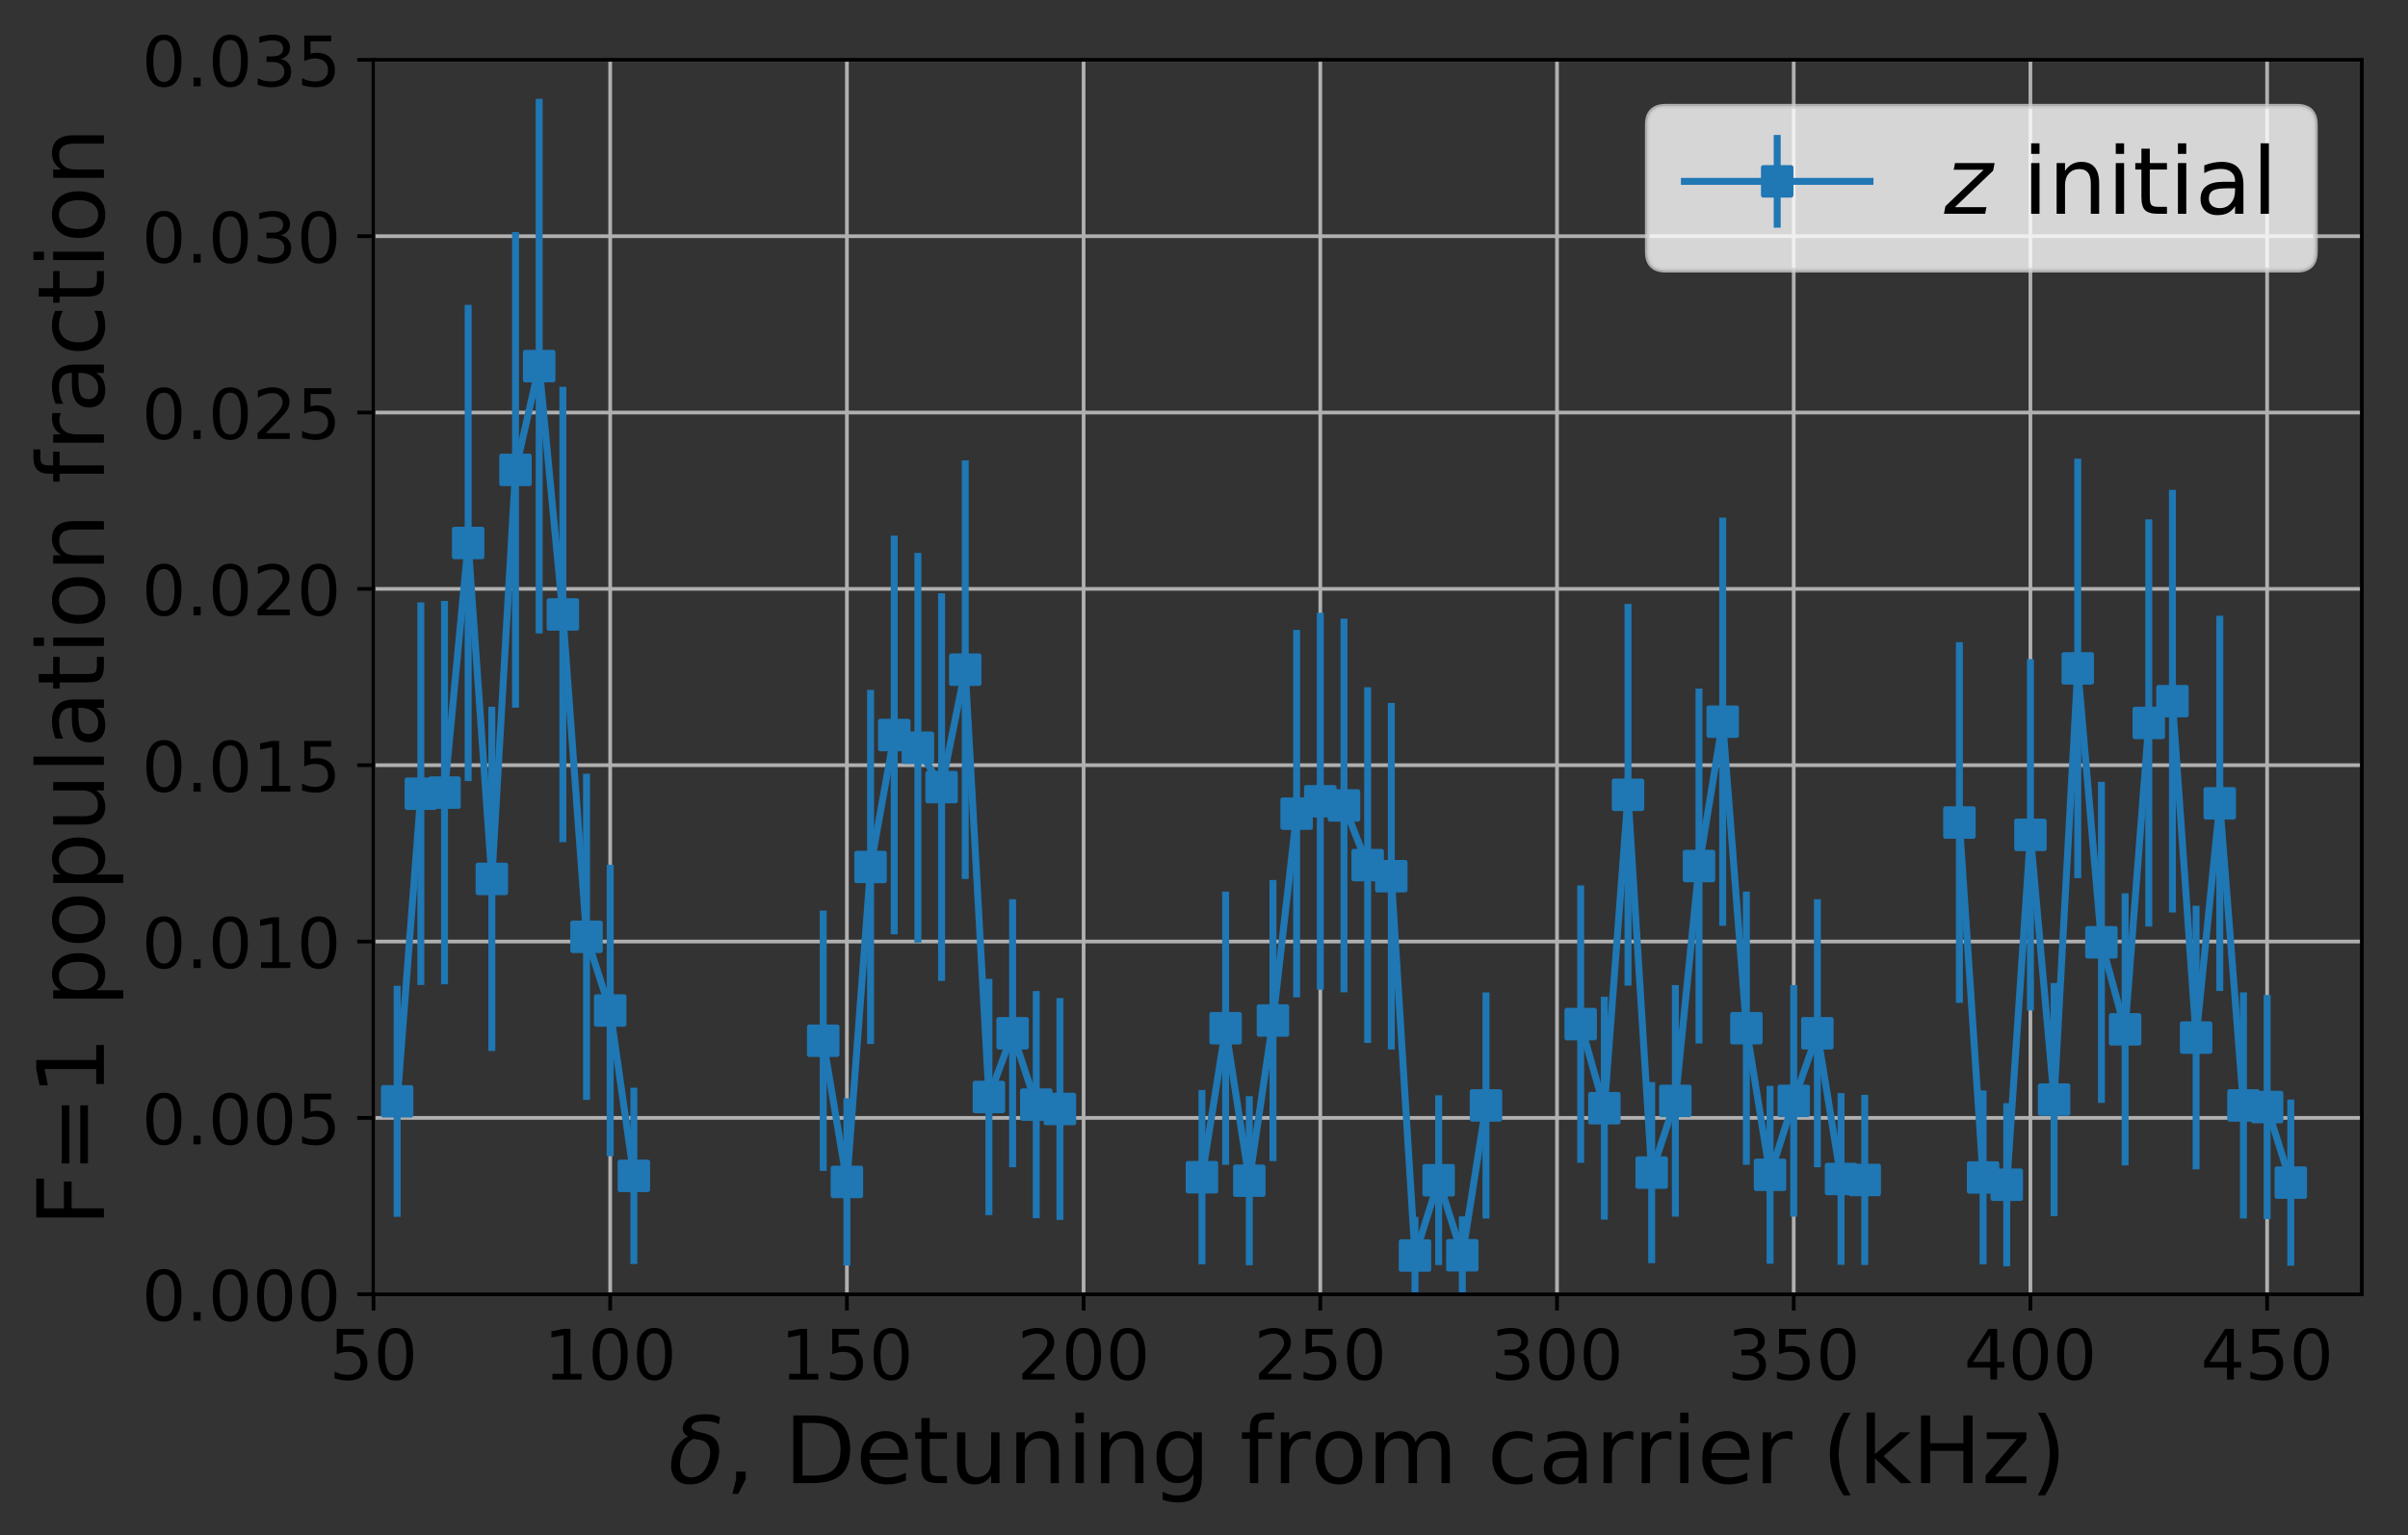<?xml version="1.0" encoding="utf-8" standalone="no"?>
<!DOCTYPE svg PUBLIC "-//W3C//DTD SVG 1.1//EN"
  "http://www.w3.org/Graphics/SVG/1.1/DTD/svg11.dtd">
<!-- Created with matplotlib (http://matplotlib.org/) -->
<svg height="331pt" version="1.1" viewBox="0 0 519 331" width="519pt" xmlns="http://www.w3.org/2000/svg" xmlns:xlink="http://www.w3.org/1999/xlink">
 <rect x="0" y="0" width="519" height="331" fill="#333333" stroke="none"/>
 <defs>
  <style type="text/css">
*{stroke-linecap:butt;stroke-linejoin:round;}
  </style>
 </defs>
 <g id="figure_1">
  <g id="patch_1">
   <path d="M 0 331.128 
L 519.742 331.128 
L 519.742 0 
L 0 0 
z
" style="fill:none;"/>
  </g>
  <g id="axes_1">
   <g id="patch_2">
    <path d="M 80.498 279.011 
L 509.042 279.011 
L 509.042 12.899 
L 80.498 12.899 
z
" style="fill:none;"/>
   </g>
   <g id="matplotlib.axis_1">
    <g id="xtick_1">
     <g id="line2d_1">
      <path clip-path="url(#pfd6dd8e789)" d="M 80.498 279.011 
L 80.498 12.899 
" style="fill:none;stroke:#b0b0b0;stroke-linecap:square;stroke-width:0.8;"/>
     </g>
     <g id="line2d_2">
      <defs>
       <path d="M 0 0 
L 0 3.5 
" id="m005f0a59be" style="stroke:#000000;stroke-width:0.8;"/>
      </defs>
      <g>
       <use style="stroke:#000000;stroke-width:0.8;" x="80.498" xlink:href="#m005f0a59be" y="279.011"/>
      </g>
     </g>
     <g id="text_1">
      <!-- 50 -->
      <defs>
       <path d="M 10.797 72.906 
L 49.516 72.906 
L 49.516 64.594 
L 19.828 64.594 
L 19.828 46.734 
Q 21.969 47.469 24.109 47.828 
Q 26.266 48.188 28.422 48.188 
Q 40.625 48.188 47.75 41.5 
Q 54.891 34.812 54.891 23.391 
Q 54.891 11.625 47.562 5.094 
Q 40.234 -1.422 26.906 -1.422 
Q 22.312 -1.422 17.547 -0.641 
Q 12.797 0.141 7.719 1.703 
L 7.719 11.625 
Q 12.109 9.234 16.797 8.062 
Q 21.484 6.891 26.703 6.891 
Q 35.156 6.891 40.078 11.328 
Q 45.016 15.766 45.016 23.391 
Q 45.016 31 40.078 35.438 
Q 35.156 39.891 26.703 39.891 
Q 22.75 39.891 18.812 39.016 
Q 14.891 38.141 10.797 36.281 
z
" id="DejaVuSans-35"/>
       <path d="M 31.781 66.406 
Q 24.172 66.406 20.328 58.906 
Q 16.5 51.422 16.5 36.375 
Q 16.5 21.391 20.328 13.891 
Q 24.172 6.391 31.781 6.391 
Q 39.453 6.391 43.281 13.891 
Q 47.125 21.391 47.125 36.375 
Q 47.125 51.422 43.281 58.906 
Q 39.453 66.406 31.781 66.406 
z
M 31.781 74.219 
Q 44.047 74.219 50.516 64.516 
Q 56.984 54.828 56.984 36.375 
Q 56.984 17.969 50.516 8.266 
Q 44.047 -1.422 31.781 -1.422 
Q 19.531 -1.422 13.062 8.266 
Q 6.594 17.969 6.594 36.375 
Q 6.594 54.828 13.062 64.516 
Q 19.531 74.219 31.781 74.219 
z
" id="DejaVuSans-30"/>
      </defs>
      <g transform="translate(70.955 297.408)scale(0.15 -0.15)">
       <use xlink:href="#DejaVuSans-35"/>
       <use x="63.623" xlink:href="#DejaVuSans-30"/>
      </g>
     </g>
    </g>
    <g id="xtick_2">
     <g id="line2d_3">
      <path clip-path="url(#pfd6dd8e789)" d="M 131.516 279.011 
L 131.516 12.899 
" style="fill:none;stroke:#b0b0b0;stroke-linecap:square;stroke-width:0.8;"/>
     </g>
     <g id="line2d_4">
      <g>
       <use style="stroke:#000000;stroke-width:0.8;" x="131.516" xlink:href="#m005f0a59be" y="279.011"/>
      </g>
     </g>
     <g id="text_2">
      <!-- 100 -->
      <defs>
       <path d="M 12.406 8.297 
L 28.516 8.297 
L 28.516 63.922 
L 10.984 60.406 
L 10.984 69.391 
L 28.422 72.906 
L 38.281 72.906 
L 38.281 8.297 
L 54.391 8.297 
L 54.391 0 
L 12.406 0 
z
" id="DejaVuSans-31"/>
      </defs>
      <g transform="translate(117.2 297.408)scale(0.15 -0.15)">
       <use xlink:href="#DejaVuSans-31"/>
       <use x="63.623" xlink:href="#DejaVuSans-30"/>
       <use x="127.246" xlink:href="#DejaVuSans-30"/>
      </g>
     </g>
    </g>
    <g id="xtick_3">
     <g id="line2d_5">
      <path clip-path="url(#pfd6dd8e789)" d="M 182.533 279.011 
L 182.533 12.899 
" style="fill:none;stroke:#b0b0b0;stroke-linecap:square;stroke-width:0.8;"/>
     </g>
     <g id="line2d_6">
      <g>
       <use style="stroke:#000000;stroke-width:0.8;" x="182.533" xlink:href="#m005f0a59be" y="279.011"/>
      </g>
     </g>
     <g id="text_3">
      <!-- 150 -->
      <g transform="translate(168.217 297.408)scale(0.15 -0.15)">
       <use xlink:href="#DejaVuSans-31"/>
       <use x="63.623" xlink:href="#DejaVuSans-35"/>
       <use x="127.246" xlink:href="#DejaVuSans-30"/>
      </g>
     </g>
    </g>
    <g id="xtick_4">
     <g id="line2d_7">
      <path clip-path="url(#pfd6dd8e789)" d="M 233.55 279.011 
L 233.55 12.899 
" style="fill:none;stroke:#b0b0b0;stroke-linecap:square;stroke-width:0.8;"/>
     </g>
     <g id="line2d_8">
      <g>
       <use style="stroke:#000000;stroke-width:0.8;" x="233.55" xlink:href="#m005f0a59be" y="279.011"/>
      </g>
     </g>
     <g id="text_4">
      <!-- 200 -->
      <defs>
       <path d="M 19.188 8.297 
L 53.609 8.297 
L 53.609 0 
L 7.328 0 
L 7.328 8.297 
Q 12.938 14.109 22.625 23.891 
Q 32.328 33.688 34.812 36.531 
Q 39.547 41.844 41.422 45.531 
Q 43.312 49.219 43.312 52.781 
Q 43.312 58.594 39.234 62.25 
Q 35.156 65.922 28.609 65.922 
Q 23.969 65.922 18.812 64.312 
Q 13.672 62.703 7.812 59.422 
L 7.812 69.391 
Q 13.766 71.781 18.938 73 
Q 24.125 74.219 28.422 74.219 
Q 39.75 74.219 46.484 68.547 
Q 53.219 62.891 53.219 53.422 
Q 53.219 48.922 51.531 44.891 
Q 49.859 40.875 45.406 35.406 
Q 44.188 33.984 37.641 27.219 
Q 31.109 20.453 19.188 8.297 
z
" id="DejaVuSans-32"/>
      </defs>
      <g transform="translate(219.234 297.408)scale(0.15 -0.15)">
       <use xlink:href="#DejaVuSans-32"/>
       <use x="63.623" xlink:href="#DejaVuSans-30"/>
       <use x="127.246" xlink:href="#DejaVuSans-30"/>
      </g>
     </g>
    </g>
    <g id="xtick_5">
     <g id="line2d_9">
      <path clip-path="url(#pfd6dd8e789)" d="M 284.567 279.011 
L 284.567 12.899 
" style="fill:none;stroke:#b0b0b0;stroke-linecap:square;stroke-width:0.8;"/>
     </g>
     <g id="line2d_10">
      <g>
       <use style="stroke:#000000;stroke-width:0.8;" x="284.567" xlink:href="#m005f0a59be" y="279.011"/>
      </g>
     </g>
     <g id="text_5">
      <!-- 250 -->
      <g transform="translate(270.251 297.408)scale(0.15 -0.15)">
       <use xlink:href="#DejaVuSans-32"/>
       <use x="63.623" xlink:href="#DejaVuSans-35"/>
       <use x="127.246" xlink:href="#DejaVuSans-30"/>
      </g>
     </g>
    </g>
    <g id="xtick_6">
     <g id="line2d_11">
      <path clip-path="url(#pfd6dd8e789)" d="M 335.584 279.011 
L 335.584 12.899 
" style="fill:none;stroke:#b0b0b0;stroke-linecap:square;stroke-width:0.8;"/>
     </g>
     <g id="line2d_12">
      <g>
       <use style="stroke:#000000;stroke-width:0.8;" x="335.584" xlink:href="#m005f0a59be" y="279.011"/>
      </g>
     </g>
     <g id="text_6">
      <!-- 300 -->
      <defs>
       <path d="M 40.578 39.312 
Q 47.656 37.797 51.625 33 
Q 55.609 28.219 55.609 21.188 
Q 55.609 10.406 48.188 4.484 
Q 40.766 -1.422 27.094 -1.422 
Q 22.516 -1.422 17.656 -0.516 
Q 12.797 0.391 7.625 2.203 
L 7.625 11.719 
Q 11.719 9.328 16.594 8.109 
Q 21.484 6.891 26.812 6.891 
Q 36.078 6.891 40.938 10.547 
Q 45.797 14.203 45.797 21.188 
Q 45.797 27.641 41.281 31.266 
Q 36.766 34.906 28.719 34.906 
L 20.219 34.906 
L 20.219 43.016 
L 29.109 43.016 
Q 36.375 43.016 40.234 45.922 
Q 44.094 48.828 44.094 54.297 
Q 44.094 59.906 40.109 62.906 
Q 36.141 65.922 28.719 65.922 
Q 24.656 65.922 20.016 65.031 
Q 15.375 64.156 9.812 62.312 
L 9.812 71.094 
Q 15.438 72.656 20.344 73.438 
Q 25.25 74.219 29.594 74.219 
Q 40.828 74.219 47.359 69.109 
Q 53.906 64.016 53.906 55.328 
Q 53.906 49.266 50.438 45.094 
Q 46.969 40.922 40.578 39.312 
z
" id="DejaVuSans-33"/>
      </defs>
      <g transform="translate(321.269 297.408)scale(0.15 -0.15)">
       <use xlink:href="#DejaVuSans-33"/>
       <use x="63.623" xlink:href="#DejaVuSans-30"/>
       <use x="127.246" xlink:href="#DejaVuSans-30"/>
      </g>
     </g>
    </g>
    <g id="xtick_7">
     <g id="line2d_13">
      <path clip-path="url(#pfd6dd8e789)" d="M 386.601 279.011 
L 386.601 12.899 
" style="fill:none;stroke:#b0b0b0;stroke-linecap:square;stroke-width:0.8;"/>
     </g>
     <g id="line2d_14">
      <g>
       <use style="stroke:#000000;stroke-width:0.8;" x="386.601" xlink:href="#m005f0a59be" y="279.011"/>
      </g>
     </g>
     <g id="text_7">
      <!-- 350 -->
      <g transform="translate(372.286 297.408)scale(0.15 -0.15)">
       <use xlink:href="#DejaVuSans-33"/>
       <use x="63.623" xlink:href="#DejaVuSans-35"/>
       <use x="127.246" xlink:href="#DejaVuSans-30"/>
      </g>
     </g>
    </g>
    <g id="xtick_8">
     <g id="line2d_15">
      <path clip-path="url(#pfd6dd8e789)" d="M 437.618 279.011 
L 437.618 12.899 
" style="fill:none;stroke:#b0b0b0;stroke-linecap:square;stroke-width:0.8;"/>
     </g>
     <g id="line2d_16">
      <g>
       <use style="stroke:#000000;stroke-width:0.8;" x="437.618" xlink:href="#m005f0a59be" y="279.011"/>
      </g>
     </g>
     <g id="text_8">
      <!-- 400 -->
      <defs>
       <path d="M 37.797 64.312 
L 12.891 25.391 
L 37.797 25.391 
z
M 35.203 72.906 
L 47.609 72.906 
L 47.609 25.391 
L 58.016 25.391 
L 58.016 17.188 
L 47.609 17.188 
L 47.609 0 
L 37.797 0 
L 37.797 17.188 
L 4.891 17.188 
L 4.891 26.703 
z
" id="DejaVuSans-34"/>
      </defs>
      <g transform="translate(423.303 297.408)scale(0.15 -0.15)">
       <use xlink:href="#DejaVuSans-34"/>
       <use x="63.623" xlink:href="#DejaVuSans-30"/>
       <use x="127.246" xlink:href="#DejaVuSans-30"/>
      </g>
     </g>
    </g>
    <g id="xtick_9">
     <g id="line2d_17">
      <path clip-path="url(#pfd6dd8e789)" d="M 488.636 279.011 
L 488.636 12.899 
" style="fill:none;stroke:#b0b0b0;stroke-linecap:square;stroke-width:0.8;"/>
     </g>
     <g id="line2d_18">
      <g>
       <use style="stroke:#000000;stroke-width:0.8;" x="488.636" xlink:href="#m005f0a59be" y="279.011"/>
      </g>
     </g>
     <g id="text_9">
      <!-- 450 -->
      <g transform="translate(474.32 297.408)scale(0.15 -0.15)">
       <use xlink:href="#DejaVuSans-34"/>
       <use x="63.623" xlink:href="#DejaVuSans-35"/>
       <use x="127.246" xlink:href="#DejaVuSans-30"/>
      </g>
     </g>
    </g>
    <g id="text_10">
     <!-- $\delta$, Detuning from carrier (kHz) -->
     <defs>
      <path d="M 54.25 63.328 
Q 49.953 66.75 38.281 66.75 
Q 25.922 66.75 24.812 61.031 
Q 23.922 56.547 36.375 54.203 
Q 46.141 52.391 50.828 46.922 
Q 56.5 40.328 53.859 26.812 
Q 51.312 13.875 43.172 6.25 
Q 34.969 -1.422 23.25 -1.422 
Q 11.578 -1.422 6.344 6.25 
Q 1.125 13.875 3.766 27.297 
Q 5.672 37.25 13.922 45.312 
Q 17.141 48.438 21.141 50.203 
Q 14.266 54.047 15.625 60.938 
Q 18.219 74.219 39.75 74.219 
Q 50.531 74.219 55.719 70.797 
z
M 27.391 47.75 
Q 23.828 46.344 20.406 42.781 
Q 15.141 37.25 13.234 27.297 
Q 11.281 17.391 14.359 11.812 
Q 17.484 6.203 24.75 6.203 
Q 31.938 6.203 37.203 11.859 
Q 42.531 17.531 44.344 26.812 
Q 46.188 36.531 42.672 41.219 
Q 38.922 46.234 32.859 46.781 
Q 29.781 47.078 27.391 47.75 
z
" id="DejaVuSans-Oblique-3b4"/>
      <path d="M 11.719 12.406 
L 22.016 12.406 
L 22.016 4 
L 14.016 -11.625 
L 7.719 -11.625 
L 11.719 4 
z
" id="DejaVuSans-2c"/>
      <path id="DejaVuSans-20"/>
      <path d="M 19.672 64.797 
L 19.672 8.109 
L 31.594 8.109 
Q 46.688 8.109 53.688 14.938 
Q 60.688 21.781 60.688 36.531 
Q 60.688 51.172 53.688 57.984 
Q 46.688 64.797 31.594 64.797 
z
M 9.812 72.906 
L 30.078 72.906 
Q 51.266 72.906 61.172 64.094 
Q 71.094 55.281 71.094 36.531 
Q 71.094 17.672 61.125 8.828 
Q 51.172 0 30.078 0 
L 9.812 0 
z
" id="DejaVuSans-44"/>
      <path d="M 56.203 29.594 
L 56.203 25.203 
L 14.891 25.203 
Q 15.484 15.922 20.484 11.062 
Q 25.484 6.203 34.422 6.203 
Q 39.594 6.203 44.453 7.469 
Q 49.312 8.734 54.109 11.281 
L 54.109 2.781 
Q 49.266 0.734 44.188 -0.344 
Q 39.109 -1.422 33.891 -1.422 
Q 20.797 -1.422 13.156 6.188 
Q 5.516 13.812 5.516 26.812 
Q 5.516 40.234 12.766 48.109 
Q 20.016 56 32.328 56 
Q 43.359 56 49.781 48.891 
Q 56.203 41.797 56.203 29.594 
z
M 47.219 32.234 
Q 47.125 39.594 43.094 43.984 
Q 39.062 48.391 32.422 48.391 
Q 24.906 48.391 20.391 44.141 
Q 15.875 39.891 15.188 32.172 
z
" id="DejaVuSans-65"/>
      <path d="M 18.312 70.219 
L 18.312 54.688 
L 36.812 54.688 
L 36.812 47.703 
L 18.312 47.703 
L 18.312 18.016 
Q 18.312 11.328 20.141 9.422 
Q 21.969 7.516 27.594 7.516 
L 36.812 7.516 
L 36.812 0 
L 27.594 0 
Q 17.188 0 13.234 3.875 
Q 9.281 7.766 9.281 18.016 
L 9.281 47.703 
L 2.688 47.703 
L 2.688 54.688 
L 9.281 54.688 
L 9.281 70.219 
z
" id="DejaVuSans-74"/>
      <path d="M 8.5 21.578 
L 8.5 54.688 
L 17.484 54.688 
L 17.484 21.922 
Q 17.484 14.156 20.5 10.266 
Q 23.531 6.391 29.594 6.391 
Q 36.859 6.391 41.078 11.031 
Q 45.312 15.672 45.312 23.688 
L 45.312 54.688 
L 54.297 54.688 
L 54.297 0 
L 45.312 0 
L 45.312 8.406 
Q 42.047 3.422 37.719 1 
Q 33.406 -1.422 27.688 -1.422 
Q 18.266 -1.422 13.375 4.438 
Q 8.5 10.297 8.5 21.578 
z
M 31.109 56 
z
" id="DejaVuSans-75"/>
      <path d="M 54.891 33.016 
L 54.891 0 
L 45.906 0 
L 45.906 32.719 
Q 45.906 40.484 42.875 44.328 
Q 39.844 48.188 33.797 48.188 
Q 26.516 48.188 22.312 43.547 
Q 18.109 38.922 18.109 30.906 
L 18.109 0 
L 9.078 0 
L 9.078 54.688 
L 18.109 54.688 
L 18.109 46.188 
Q 21.344 51.125 25.703 53.562 
Q 30.078 56 35.797 56 
Q 45.219 56 50.047 50.172 
Q 54.891 44.344 54.891 33.016 
z
" id="DejaVuSans-6e"/>
      <path d="M 9.422 54.688 
L 18.406 54.688 
L 18.406 0 
L 9.422 0 
z
M 9.422 75.984 
L 18.406 75.984 
L 18.406 64.594 
L 9.422 64.594 
z
" id="DejaVuSans-69"/>
      <path d="M 45.406 27.984 
Q 45.406 37.75 41.375 43.109 
Q 37.359 48.484 30.078 48.484 
Q 22.859 48.484 18.828 43.109 
Q 14.797 37.75 14.797 27.984 
Q 14.797 18.266 18.828 12.891 
Q 22.859 7.516 30.078 7.516 
Q 37.359 7.516 41.375 12.891 
Q 45.406 18.266 45.406 27.984 
z
M 54.391 6.781 
Q 54.391 -7.172 48.188 -13.984 
Q 42 -20.797 29.203 -20.797 
Q 24.469 -20.797 20.266 -20.094 
Q 16.062 -19.391 12.109 -17.922 
L 12.109 -9.188 
Q 16.062 -11.328 19.922 -12.344 
Q 23.781 -13.375 27.781 -13.375 
Q 36.625 -13.375 41.016 -8.766 
Q 45.406 -4.156 45.406 5.172 
L 45.406 9.625 
Q 42.625 4.781 38.281 2.391 
Q 33.938 0 27.875 0 
Q 17.828 0 11.672 7.656 
Q 5.516 15.328 5.516 27.984 
Q 5.516 40.672 11.672 48.328 
Q 17.828 56 27.875 56 
Q 33.938 56 38.281 53.609 
Q 42.625 51.219 45.406 46.391 
L 45.406 54.688 
L 54.391 54.688 
z
" id="DejaVuSans-67"/>
      <path d="M 37.109 75.984 
L 37.109 68.5 
L 28.516 68.5 
Q 23.688 68.5 21.797 66.547 
Q 19.922 64.594 19.922 59.516 
L 19.922 54.688 
L 34.719 54.688 
L 34.719 47.703 
L 19.922 47.703 
L 19.922 0 
L 10.891 0 
L 10.891 47.703 
L 2.297 47.703 
L 2.297 54.688 
L 10.891 54.688 
L 10.891 58.5 
Q 10.891 67.625 15.141 71.797 
Q 19.391 75.984 28.609 75.984 
z
" id="DejaVuSans-66"/>
      <path d="M 41.109 46.297 
Q 39.594 47.172 37.812 47.578 
Q 36.031 48 33.891 48 
Q 26.266 48 22.188 43.047 
Q 18.109 38.094 18.109 28.812 
L 18.109 0 
L 9.078 0 
L 9.078 54.688 
L 18.109 54.688 
L 18.109 46.188 
Q 20.953 51.172 25.484 53.578 
Q 30.031 56 36.531 56 
Q 37.453 56 38.578 55.875 
Q 39.703 55.766 41.062 55.516 
z
" id="DejaVuSans-72"/>
      <path d="M 30.609 48.391 
Q 23.391 48.391 19.188 42.75 
Q 14.984 37.109 14.984 27.297 
Q 14.984 17.484 19.156 11.844 
Q 23.344 6.203 30.609 6.203 
Q 37.797 6.203 41.984 11.859 
Q 46.188 17.531 46.188 27.297 
Q 46.188 37.016 41.984 42.703 
Q 37.797 48.391 30.609 48.391 
z
M 30.609 56 
Q 42.328 56 49.016 48.375 
Q 55.719 40.766 55.719 27.297 
Q 55.719 13.875 49.016 6.219 
Q 42.328 -1.422 30.609 -1.422 
Q 18.844 -1.422 12.172 6.219 
Q 5.516 13.875 5.516 27.297 
Q 5.516 40.766 12.172 48.375 
Q 18.844 56 30.609 56 
z
" id="DejaVuSans-6f"/>
      <path d="M 52 44.188 
Q 55.375 50.25 60.062 53.125 
Q 64.75 56 71.094 56 
Q 79.641 56 84.281 50.016 
Q 88.922 44.047 88.922 33.016 
L 88.922 0 
L 79.891 0 
L 79.891 32.719 
Q 79.891 40.578 77.094 44.375 
Q 74.312 48.188 68.609 48.188 
Q 61.625 48.188 57.562 43.547 
Q 53.516 38.922 53.516 30.906 
L 53.516 0 
L 44.484 0 
L 44.484 32.719 
Q 44.484 40.625 41.703 44.406 
Q 38.922 48.188 33.109 48.188 
Q 26.219 48.188 22.156 43.531 
Q 18.109 38.875 18.109 30.906 
L 18.109 0 
L 9.078 0 
L 9.078 54.688 
L 18.109 54.688 
L 18.109 46.188 
Q 21.188 51.219 25.484 53.609 
Q 29.781 56 35.688 56 
Q 41.656 56 45.828 52.969 
Q 50 49.953 52 44.188 
z
" id="DejaVuSans-6d"/>
      <path d="M 48.781 52.594 
L 48.781 44.188 
Q 44.969 46.297 41.141 47.344 
Q 37.312 48.391 33.406 48.391 
Q 24.656 48.391 19.812 42.844 
Q 14.984 37.312 14.984 27.297 
Q 14.984 17.281 19.812 11.734 
Q 24.656 6.203 33.406 6.203 
Q 37.312 6.203 41.141 7.25 
Q 44.969 8.297 48.781 10.406 
L 48.781 2.094 
Q 45.016 0.344 40.984 -0.531 
Q 36.969 -1.422 32.422 -1.422 
Q 20.062 -1.422 12.781 6.344 
Q 5.516 14.109 5.516 27.297 
Q 5.516 40.672 12.859 48.328 
Q 20.219 56 33.016 56 
Q 37.156 56 41.109 55.141 
Q 45.062 54.297 48.781 52.594 
z
" id="DejaVuSans-63"/>
      <path d="M 34.281 27.484 
Q 23.391 27.484 19.188 25 
Q 14.984 22.516 14.984 16.5 
Q 14.984 11.719 18.141 8.906 
Q 21.297 6.109 26.703 6.109 
Q 34.188 6.109 38.703 11.406 
Q 43.219 16.703 43.219 25.484 
L 43.219 27.484 
z
M 52.203 31.203 
L 52.203 0 
L 43.219 0 
L 43.219 8.297 
Q 40.141 3.328 35.547 0.953 
Q 30.953 -1.422 24.312 -1.422 
Q 15.922 -1.422 10.953 3.297 
Q 6 8.016 6 15.922 
Q 6 25.141 12.172 29.828 
Q 18.359 34.516 30.609 34.516 
L 43.219 34.516 
L 43.219 35.406 
Q 43.219 41.609 39.141 45 
Q 35.062 48.391 27.688 48.391 
Q 23 48.391 18.547 47.266 
Q 14.109 46.141 10.016 43.891 
L 10.016 52.203 
Q 14.938 54.109 19.578 55.047 
Q 24.219 56 28.609 56 
Q 40.484 56 46.344 49.844 
Q 52.203 43.703 52.203 31.203 
z
" id="DejaVuSans-61"/>
      <path d="M 31 75.875 
Q 24.469 64.656 21.281 53.656 
Q 18.109 42.672 18.109 31.391 
Q 18.109 20.125 21.312 9.062 
Q 24.516 -2 31 -13.188 
L 23.188 -13.188 
Q 15.875 -1.703 12.234 9.375 
Q 8.594 20.453 8.594 31.391 
Q 8.594 42.281 12.203 53.312 
Q 15.828 64.359 23.188 75.875 
z
" id="DejaVuSans-28"/>
      <path d="M 9.078 75.984 
L 18.109 75.984 
L 18.109 31.109 
L 44.922 54.688 
L 56.391 54.688 
L 27.391 29.109 
L 57.625 0 
L 45.906 0 
L 18.109 26.703 
L 18.109 0 
L 9.078 0 
z
" id="DejaVuSans-6b"/>
      <path d="M 9.812 72.906 
L 19.672 72.906 
L 19.672 43.016 
L 55.516 43.016 
L 55.516 72.906 
L 65.375 72.906 
L 65.375 0 
L 55.516 0 
L 55.516 34.719 
L 19.672 34.719 
L 19.672 0 
L 9.812 0 
z
" id="DejaVuSans-48"/>
      <path d="M 5.516 54.688 
L 48.188 54.688 
L 48.188 46.484 
L 14.406 7.172 
L 48.188 7.172 
L 48.188 0 
L 4.297 0 
L 4.297 8.203 
L 38.094 47.516 
L 5.516 47.516 
z
" id="DejaVuSans-7a"/>
      <path d="M 8.016 75.875 
L 15.828 75.875 
Q 23.141 64.359 26.781 53.312 
Q 30.422 42.281 30.422 31.391 
Q 30.422 20.453 26.781 9.375 
Q 23.141 -1.703 15.828 -13.188 
L 8.016 -13.188 
Q 14.5 -2 17.703 9.062 
Q 20.906 20.125 20.906 31.391 
Q 20.906 42.672 17.703 53.656 
Q 14.5 64.656 8.016 75.875 
z
" id="DejaVuSans-29"/>
     </defs>
     <g transform="translate(144.07 319.728)scale(0.2 -0.2)">
      <use transform="translate(0 0.016)" xlink:href="#DejaVuSans-Oblique-3b4"/>
      <use transform="translate(61.182 0.016)" xlink:href="#DejaVuSans-2c"/>
      <use transform="translate(92.969 0.016)" xlink:href="#DejaVuSans-20"/>
      <use transform="translate(124.756 0.016)" xlink:href="#DejaVuSans-44"/>
      <use transform="translate(201.758 0.016)" xlink:href="#DejaVuSans-65"/>
      <use transform="translate(263.281 0.016)" xlink:href="#DejaVuSans-74"/>
      <use transform="translate(302.49 0.016)" xlink:href="#DejaVuSans-75"/>
      <use transform="translate(365.869 0.016)" xlink:href="#DejaVuSans-6e"/>
      <use transform="translate(429.248 0.016)" xlink:href="#DejaVuSans-69"/>
      <use transform="translate(457.031 0.016)" xlink:href="#DejaVuSans-6e"/>
      <use transform="translate(520.41 0.016)" xlink:href="#DejaVuSans-67"/>
      <use transform="translate(583.887 0.016)" xlink:href="#DejaVuSans-20"/>
      <use transform="translate(615.674 0.016)" xlink:href="#DejaVuSans-66"/>
      <use transform="translate(650.879 0.016)" xlink:href="#DejaVuSans-72"/>
      <use transform="translate(691.992 0.016)" xlink:href="#DejaVuSans-6f"/>
      <use transform="translate(753.174 0.016)" xlink:href="#DejaVuSans-6d"/>
      <use transform="translate(850.586 0.016)" xlink:href="#DejaVuSans-20"/>
      <use transform="translate(882.373 0.016)" xlink:href="#DejaVuSans-63"/>
      <use transform="translate(937.354 0.016)" xlink:href="#DejaVuSans-61"/>
      <use transform="translate(998.633 0.016)" xlink:href="#DejaVuSans-72"/>
      <use transform="translate(1039.746 0.016)" xlink:href="#DejaVuSans-72"/>
      <use transform="translate(1080.859 0.016)" xlink:href="#DejaVuSans-69"/>
      <use transform="translate(1108.643 0.016)" xlink:href="#DejaVuSans-65"/>
      <use transform="translate(1170.166 0.016)" xlink:href="#DejaVuSans-72"/>
      <use transform="translate(1211.279 0.016)" xlink:href="#DejaVuSans-20"/>
      <use transform="translate(1243.066 0.016)" xlink:href="#DejaVuSans-28"/>
      <use transform="translate(1282.08 0.016)" xlink:href="#DejaVuSans-6b"/>
      <use transform="translate(1339.99 0.016)" xlink:href="#DejaVuSans-48"/>
      <use transform="translate(1415.186 0.016)" xlink:href="#DejaVuSans-7a"/>
      <use transform="translate(1467.676 0.016)" xlink:href="#DejaVuSans-29"/>
     </g>
    </g>
   </g>
   <g id="matplotlib.axis_2">
    <g id="ytick_1">
     <g id="line2d_19">
      <path clip-path="url(#pfd6dd8e789)" d="M 80.498 279.011 
L 509.042 279.011 
" style="fill:none;stroke:#b0b0b0;stroke-linecap:square;stroke-width:0.8;"/>
     </g>
     <g id="line2d_20">
      <defs>
       <path d="M 0 0 
L -3.5 0 
" id="mc3ce260a5b" style="stroke:#000000;stroke-width:0.8;"/>
      </defs>
      <g>
       <use style="stroke:#000000;stroke-width:0.8;" x="80.498" xlink:href="#mc3ce260a5b" y="279.011"/>
      </g>
     </g>
     <g id="text_11">
      <!-- 0.000 -->
      <defs>
       <path d="M 10.688 12.406 
L 21 12.406 
L 21 0 
L 10.688 0 
z
" id="DejaVuSans-2e"/>
      </defs>
      <g transform="translate(30.556 284.71)scale(0.15 -0.15)">
       <use xlink:href="#DejaVuSans-30"/>
       <use x="63.623" xlink:href="#DejaVuSans-2e"/>
       <use x="95.41" xlink:href="#DejaVuSans-30"/>
       <use x="159.033" xlink:href="#DejaVuSans-30"/>
       <use x="222.656" xlink:href="#DejaVuSans-30"/>
      </g>
     </g>
    </g>
    <g id="ytick_2">
     <g id="line2d_21">
      <path clip-path="url(#pfd6dd8e789)" d="M 80.498 240.995 
L 509.042 240.995 
" style="fill:none;stroke:#b0b0b0;stroke-linecap:square;stroke-width:0.8;"/>
     </g>
     <g id="line2d_22">
      <g>
       <use style="stroke:#000000;stroke-width:0.8;" x="80.498" xlink:href="#mc3ce260a5b" y="240.995"/>
      </g>
     </g>
     <g id="text_12">
      <!-- 0.005 -->
      <g transform="translate(30.556 246.694)scale(0.15 -0.15)">
       <use xlink:href="#DejaVuSans-30"/>
       <use x="63.623" xlink:href="#DejaVuSans-2e"/>
       <use x="95.41" xlink:href="#DejaVuSans-30"/>
       <use x="159.033" xlink:href="#DejaVuSans-30"/>
       <use x="222.656" xlink:href="#DejaVuSans-35"/>
      </g>
     </g>
    </g>
    <g id="ytick_3">
     <g id="line2d_23">
      <path clip-path="url(#pfd6dd8e789)" d="M 80.498 202.979 
L 509.042 202.979 
" style="fill:none;stroke:#b0b0b0;stroke-linecap:square;stroke-width:0.8;"/>
     </g>
     <g id="line2d_24">
      <g>
       <use style="stroke:#000000;stroke-width:0.8;" x="80.498" xlink:href="#mc3ce260a5b" y="202.979"/>
      </g>
     </g>
     <g id="text_13">
      <!-- 0.010 -->
      <g transform="translate(30.556 208.678)scale(0.15 -0.15)">
       <use xlink:href="#DejaVuSans-30"/>
       <use x="63.623" xlink:href="#DejaVuSans-2e"/>
       <use x="95.41" xlink:href="#DejaVuSans-30"/>
       <use x="159.033" xlink:href="#DejaVuSans-31"/>
       <use x="222.656" xlink:href="#DejaVuSans-30"/>
      </g>
     </g>
    </g>
    <g id="ytick_4">
     <g id="line2d_25">
      <path clip-path="url(#pfd6dd8e789)" d="M 80.498 164.963 
L 509.042 164.963 
" style="fill:none;stroke:#b0b0b0;stroke-linecap:square;stroke-width:0.8;"/>
     </g>
     <g id="line2d_26">
      <g>
       <use style="stroke:#000000;stroke-width:0.8;" x="80.498" xlink:href="#mc3ce260a5b" y="164.963"/>
      </g>
     </g>
     <g id="text_14">
      <!-- 0.015 -->
      <g transform="translate(30.556 170.662)scale(0.15 -0.15)">
       <use xlink:href="#DejaVuSans-30"/>
       <use x="63.623" xlink:href="#DejaVuSans-2e"/>
       <use x="95.41" xlink:href="#DejaVuSans-30"/>
       <use x="159.033" xlink:href="#DejaVuSans-31"/>
       <use x="222.656" xlink:href="#DejaVuSans-35"/>
      </g>
     </g>
    </g>
    <g id="ytick_5">
     <g id="line2d_27">
      <path clip-path="url(#pfd6dd8e789)" d="M 80.498 126.947 
L 509.042 126.947 
" style="fill:none;stroke:#b0b0b0;stroke-linecap:square;stroke-width:0.8;"/>
     </g>
     <g id="line2d_28">
      <g>
       <use style="stroke:#000000;stroke-width:0.8;" x="80.498" xlink:href="#mc3ce260a5b" y="126.947"/>
      </g>
     </g>
     <g id="text_15">
      <!-- 0.020 -->
      <g transform="translate(30.556 132.646)scale(0.15 -0.15)">
       <use xlink:href="#DejaVuSans-30"/>
       <use x="63.623" xlink:href="#DejaVuSans-2e"/>
       <use x="95.41" xlink:href="#DejaVuSans-30"/>
       <use x="159.033" xlink:href="#DejaVuSans-32"/>
       <use x="222.656" xlink:href="#DejaVuSans-30"/>
      </g>
     </g>
    </g>
    <g id="ytick_6">
     <g id="line2d_29">
      <path clip-path="url(#pfd6dd8e789)" d="M 80.498 88.931 
L 509.042 88.931 
" style="fill:none;stroke:#b0b0b0;stroke-linecap:square;stroke-width:0.8;"/>
     </g>
     <g id="line2d_30">
      <g>
       <use style="stroke:#000000;stroke-width:0.8;" x="80.498" xlink:href="#mc3ce260a5b" y="88.931"/>
      </g>
     </g>
     <g id="text_16">
      <!-- 0.025 -->
      <g transform="translate(30.556 94.63)scale(0.15 -0.15)">
       <use xlink:href="#DejaVuSans-30"/>
       <use x="63.623" xlink:href="#DejaVuSans-2e"/>
       <use x="95.41" xlink:href="#DejaVuSans-30"/>
       <use x="159.033" xlink:href="#DejaVuSans-32"/>
       <use x="222.656" xlink:href="#DejaVuSans-35"/>
      </g>
     </g>
    </g>
    <g id="ytick_7">
     <g id="line2d_31">
      <path clip-path="url(#pfd6dd8e789)" d="M 80.498 50.915 
L 509.042 50.915 
" style="fill:none;stroke:#b0b0b0;stroke-linecap:square;stroke-width:0.8;"/>
     </g>
     <g id="line2d_32">
      <g>
       <use style="stroke:#000000;stroke-width:0.8;" x="80.498" xlink:href="#mc3ce260a5b" y="50.915"/>
      </g>
     </g>
     <g id="text_17">
      <!-- 0.030 -->
      <g transform="translate(30.556 56.614)scale(0.15 -0.15)">
       <use xlink:href="#DejaVuSans-30"/>
       <use x="63.623" xlink:href="#DejaVuSans-2e"/>
       <use x="95.41" xlink:href="#DejaVuSans-30"/>
       <use x="159.033" xlink:href="#DejaVuSans-33"/>
       <use x="222.656" xlink:href="#DejaVuSans-30"/>
      </g>
     </g>
    </g>
    <g id="ytick_8">
     <g id="line2d_33">
      <path clip-path="url(#pfd6dd8e789)" d="M 80.498 12.899 
L 509.042 12.899 
" style="fill:none;stroke:#b0b0b0;stroke-linecap:square;stroke-width:0.8;"/>
     </g>
     <g id="line2d_34">
      <g>
       <use style="stroke:#000000;stroke-width:0.8;" x="80.498" xlink:href="#mc3ce260a5b" y="12.899"/>
      </g>
     </g>
     <g id="text_18">
      <!-- 0.035 -->
      <g transform="translate(30.556 18.598)scale(0.15 -0.15)">
       <use xlink:href="#DejaVuSans-30"/>
       <use x="63.623" xlink:href="#DejaVuSans-2e"/>
       <use x="95.41" xlink:href="#DejaVuSans-30"/>
       <use x="159.033" xlink:href="#DejaVuSans-33"/>
       <use x="222.656" xlink:href="#DejaVuSans-35"/>
      </g>
     </g>
    </g>
    <g id="text_19">
     <!-- F=1 population fraction -->
     <defs>
      <path d="M 9.812 72.906 
L 51.703 72.906 
L 51.703 64.594 
L 19.672 64.594 
L 19.672 43.109 
L 48.578 43.109 
L 48.578 34.812 
L 19.672 34.812 
L 19.672 0 
L 9.812 0 
z
" id="DejaVuSans-46"/>
      <path d="M 10.594 45.406 
L 73.188 45.406 
L 73.188 37.203 
L 10.594 37.203 
z
M 10.594 25.484 
L 73.188 25.484 
L 73.188 17.188 
L 10.594 17.188 
z
" id="DejaVuSans-3d"/>
      <path d="M 18.109 8.203 
L 18.109 -20.797 
L 9.078 -20.797 
L 9.078 54.688 
L 18.109 54.688 
L 18.109 46.391 
Q 20.953 51.266 25.266 53.625 
Q 29.594 56 35.594 56 
Q 45.562 56 51.781 48.094 
Q 58.016 40.188 58.016 27.297 
Q 58.016 14.406 51.781 6.484 
Q 45.562 -1.422 35.594 -1.422 
Q 29.594 -1.422 25.266 0.953 
Q 20.953 3.328 18.109 8.203 
z
M 48.688 27.297 
Q 48.688 37.203 44.609 42.844 
Q 40.531 48.484 33.406 48.484 
Q 26.266 48.484 22.188 42.844 
Q 18.109 37.203 18.109 27.297 
Q 18.109 17.391 22.188 11.75 
Q 26.266 6.109 33.406 6.109 
Q 40.531 6.109 44.609 11.75 
Q 48.688 17.391 48.688 27.297 
z
" id="DejaVuSans-70"/>
      <path d="M 9.422 75.984 
L 18.406 75.984 
L 18.406 0 
L 9.422 0 
z
" id="DejaVuSans-6c"/>
     </defs>
     <g transform="translate(22.397 264.431)rotate(-90)scale(0.2 -0.2)">
      <use xlink:href="#DejaVuSans-46"/>
      <use x="57.52" xlink:href="#DejaVuSans-3d"/>
      <use x="141.309" xlink:href="#DejaVuSans-31"/>
      <use x="204.932" xlink:href="#DejaVuSans-20"/>
      <use x="236.719" xlink:href="#DejaVuSans-70"/>
      <use x="300.195" xlink:href="#DejaVuSans-6f"/>
      <use x="361.377" xlink:href="#DejaVuSans-70"/>
      <use x="424.854" xlink:href="#DejaVuSans-75"/>
      <use x="488.232" xlink:href="#DejaVuSans-6c"/>
      <use x="516.016" xlink:href="#DejaVuSans-61"/>
      <use x="577.295" xlink:href="#DejaVuSans-74"/>
      <use x="616.504" xlink:href="#DejaVuSans-69"/>
      <use x="644.287" xlink:href="#DejaVuSans-6f"/>
      <use x="705.469" xlink:href="#DejaVuSans-6e"/>
      <use x="768.848" xlink:href="#DejaVuSans-20"/>
      <use x="800.635" xlink:href="#DejaVuSans-66"/>
      <use x="835.84" xlink:href="#DejaVuSans-72"/>
      <use x="876.953" xlink:href="#DejaVuSans-61"/>
      <use x="938.232" xlink:href="#DejaVuSans-63"/>
      <use x="993.213" xlink:href="#DejaVuSans-74"/>
      <use x="1032.422" xlink:href="#DejaVuSans-69"/>
      <use x="1060.205" xlink:href="#DejaVuSans-6f"/>
      <use x="1121.387" xlink:href="#DejaVuSans-6e"/>
     </g>
    </g>
   </g>
   <g id="LineCollection_1">
    <path clip-path="url(#pfd6dd8e789)" d="M 85.6 262.325 
L 85.6 212.511 
" style="fill:none;stroke:#1f77b4;stroke-width:1.5;"/>
    <path clip-path="url(#pfd6dd8e789)" d="M 90.702 212.345 
L 90.702 129.865 
" style="fill:none;stroke:#1f77b4;stroke-width:1.5;"/>
    <path clip-path="url(#pfd6dd8e789)" d="M 95.804 212.199 
L 95.804 129.54 
" style="fill:none;stroke:#1f77b4;stroke-width:1.5;"/>
    <path clip-path="url(#pfd6dd8e789)" d="M 100.905 168.395 
L 100.905 65.724 
" style="fill:none;stroke:#1f77b4;stroke-width:1.5;"/>
    <path clip-path="url(#pfd6dd8e789)" d="M 106.007 226.579 
L 106.007 152.352 
" style="fill:none;stroke:#1f77b4;stroke-width:1.5;"/>
    <path clip-path="url(#pfd6dd8e789)" d="M 111.109 152.556 
L 111.109 50.031 
" style="fill:none;stroke:#1f77b4;stroke-width:1.5;"/>
    <path clip-path="url(#pfd6dd8e789)" d="M 116.21 136.559 
L 116.21 21.294 
" style="fill:none;stroke:#1f77b4;stroke-width:1.5;"/>
    <path clip-path="url(#pfd6dd8e789)" d="M 121.312 181.546 
L 121.312 83.382 
" style="fill:none;stroke:#1f77b4;stroke-width:1.5;"/>
    <path clip-path="url(#pfd6dd8e789)" d="M 126.414 237.104 
L 126.414 166.799 
" style="fill:none;stroke:#1f77b4;stroke-width:1.5;"/>
    <path clip-path="url(#pfd6dd8e789)" d="M 131.516 249.245 
L 131.516 186.426 
" style="fill:none;stroke:#1f77b4;stroke-width:1.5;"/>
    <path clip-path="url(#pfd6dd8e789)" d="M 136.617 272.497 
L 136.617 234.497 
" style="fill:none;stroke:#1f77b4;stroke-width:1.5;"/>
   </g>
   <g id="LineCollection_2">
    <path clip-path="url(#pfd6dd8e789)" d="M 177.431 252.433 
L 177.431 196.302 
" style="fill:none;stroke:#1f77b4;stroke-width:1.5;"/>
    <path clip-path="url(#pfd6dd8e789)" d="M 182.533 272.83 
L 182.533 236.764 
" style="fill:none;stroke:#1f77b4;stroke-width:1.5;"/>
    <path clip-path="url(#pfd6dd8e789)" d="M 187.634 225.072 
L 187.634 148.731 
" style="fill:none;stroke:#1f77b4;stroke-width:1.5;"/>
    <path clip-path="url(#pfd6dd8e789)" d="M 192.736 201.423 
L 192.736 115.482 
" style="fill:none;stroke:#1f77b4;stroke-width:1.5;"/>
    <path clip-path="url(#pfd6dd8e789)" d="M 197.838 203.194 
L 197.838 119.192 
" style="fill:none;stroke:#1f77b4;stroke-width:1.5;"/>
    <path clip-path="url(#pfd6dd8e789)" d="M 202.94 211.456 
L 202.94 127.889 
" style="fill:none;stroke:#1f77b4;stroke-width:1.5;"/>
    <path clip-path="url(#pfd6dd8e789)" d="M 208.041 189.498 
L 208.041 99.244 
" style="fill:none;stroke:#1f77b4;stroke-width:1.5;"/>
    <path clip-path="url(#pfd6dd8e789)" d="M 213.143 261.951 
L 213.143 211.024 
" style="fill:none;stroke:#1f77b4;stroke-width:1.5;"/>
    <path clip-path="url(#pfd6dd8e789)" d="M 218.245 251.644 
L 218.245 193.857 
" style="fill:none;stroke:#1f77b4;stroke-width:1.5;"/>
    <path clip-path="url(#pfd6dd8e789)" d="M 223.346 262.613 
L 223.346 213.654 
" style="fill:none;stroke:#1f77b4;stroke-width:1.5;"/>
    <path clip-path="url(#pfd6dd8e789)" d="M 228.448 262.993 
L 228.448 215.163 
" style="fill:none;stroke:#1f77b4;stroke-width:1.5;"/>
   </g>
   <g id="LineCollection_3">
    <path clip-path="url(#pfd6dd8e789)" d="M 259.058 272.569 
L 259.058 234.989 
" style="fill:none;stroke:#1f77b4;stroke-width:1.5;"/>
    <path clip-path="url(#pfd6dd8e789)" d="M 264.16 251.111 
L 264.16 192.207 
" style="fill:none;stroke:#1f77b4;stroke-width:1.5;"/>
    <path clip-path="url(#pfd6dd8e789)" d="M 269.262 272.763 
L 269.262 236.311 
" style="fill:none;stroke:#1f77b4;stroke-width:1.5;"/>
    <path clip-path="url(#pfd6dd8e789)" d="M 274.364 250.304 
L 274.364 189.707 
" style="fill:none;stroke:#1f77b4;stroke-width:1.5;"/>
    <path clip-path="url(#pfd6dd8e789)" d="M 279.465 215.011 
L 279.465 135.796 
" style="fill:none;stroke:#1f77b4;stroke-width:1.5;"/>
    <path clip-path="url(#pfd6dd8e789)" d="M 284.567 213.352 
L 284.567 132.107 
" style="fill:none;stroke:#1f77b4;stroke-width:1.5;"/>
    <path clip-path="url(#pfd6dd8e789)" d="M 289.669 213.915 
L 289.669 133.357 
" style="fill:none;stroke:#1f77b4;stroke-width:1.5;"/>
    <path clip-path="url(#pfd6dd8e789)" d="M 294.77 224.832 
L 294.77 148.156 
" style="fill:none;stroke:#1f77b4;stroke-width:1.5;"/>
    <path clip-path="url(#pfd6dd8e789)" d="M 299.872 226.239 
L 299.872 151.535 
" style="fill:none;stroke:#1f77b4;stroke-width:1.5;"/>
    <path clip-path="url(#pfd6dd8e789)" d="M 304.974 279.011 
L 304.974 262.337 
" style="fill:none;stroke:#1f77b4;stroke-width:1.5;"/>
    <path clip-path="url(#pfd6dd8e789)" d="M 310.076 272.736 
L 310.076 236.127 
" style="fill:none;stroke:#1f77b4;stroke-width:1.5;"/>
    <path clip-path="url(#pfd6dd8e789)" d="M 315.177 279.011 
L 315.177 262.227 
" style="fill:none;stroke:#1f77b4;stroke-width:1.5;"/>
    <path clip-path="url(#pfd6dd8e789)" d="M 320.279 262.683 
L 320.279 213.934 
" style="fill:none;stroke:#1f77b4;stroke-width:1.5;"/>
   </g>
   <g id="LineCollection_4">
    <path clip-path="url(#pfd6dd8e789)" d="M 340.686 250.683 
L 340.686 190.879 
" style="fill:none;stroke:#1f77b4;stroke-width:1.5;"/>
    <path clip-path="url(#pfd6dd8e789)" d="M 345.788 262.925 
L 345.788 214.894 
" style="fill:none;stroke:#1f77b4;stroke-width:1.5;"/>
    <path clip-path="url(#pfd6dd8e789)" d="M 350.889 212.491 
L 350.889 130.19 
" style="fill:none;stroke:#1f77b4;stroke-width:1.5;"/>
    <path clip-path="url(#pfd6dd8e789)" d="M 355.991 272.317 
L 355.991 233.269 
" style="fill:none;stroke:#1f77b4;stroke-width:1.5;"/>
    <path clip-path="url(#pfd6dd8e789)" d="M 361.093 262.288 
L 361.093 212.365 
" style="fill:none;stroke:#1f77b4;stroke-width:1.5;"/>
    <path clip-path="url(#pfd6dd8e789)" d="M 366.194 224.952 
L 366.194 148.444 
" style="fill:none;stroke:#1f77b4;stroke-width:1.5;"/>
    <path clip-path="url(#pfd6dd8e789)" d="M 371.296 199.568 
L 371.296 111.596 
" style="fill:none;stroke:#1f77b4;stroke-width:1.5;"/>
    <path clip-path="url(#pfd6dd8e789)" d="M 376.398 251.111 
L 376.398 192.207 
" style="fill:none;stroke:#1f77b4;stroke-width:1.5;"/>
    <path clip-path="url(#pfd6dd8e789)" d="M 381.5 272.438 
L 381.5 234.095 
" style="fill:none;stroke:#1f77b4;stroke-width:1.5;"/>
    <path clip-path="url(#pfd6dd8e789)" d="M 386.601 262.288 
L 386.601 212.365 
" style="fill:none;stroke:#1f77b4;stroke-width:1.5;"/>
    <path clip-path="url(#pfd6dd8e789)" d="M 391.703 251.644 
L 391.703 193.857 
" style="fill:none;stroke:#1f77b4;stroke-width:1.5;"/>
    <path clip-path="url(#pfd6dd8e789)" d="M 396.805 272.667 
L 396.805 235.66 
" style="fill:none;stroke:#1f77b4;stroke-width:1.5;"/>
    <path clip-path="url(#pfd6dd8e789)" d="M 401.906 272.722 
L 401.906 236.034 
" style="fill:none;stroke:#1f77b4;stroke-width:1.5;"/>
   </g>
   <g id="LineCollection_5">
    <path clip-path="url(#pfd6dd8e789)" d="M 422.313 216.2 
L 422.313 138.444 
" style="fill:none;stroke:#1f77b4;stroke-width:1.5;"/>
    <path clip-path="url(#pfd6dd8e789)" d="M 427.415 272.583 
L 427.415 235.086 
" style="fill:none;stroke:#1f77b4;stroke-width:1.5;"/>
    <path clip-path="url(#pfd6dd8e789)" d="M 432.517 272.983 
L 432.517 237.813 
" style="fill:none;stroke:#1f77b4;stroke-width:1.5;"/>
    <path clip-path="url(#pfd6dd8e789)" d="M 437.618 217.842 
L 437.618 142.1 
" style="fill:none;stroke:#1f77b4;stroke-width:1.5;"/>
    <path clip-path="url(#pfd6dd8e789)" d="M 442.72 262.177 
L 442.72 211.924 
" style="fill:none;stroke:#1f77b4;stroke-width:1.5;"/>
    <path clip-path="url(#pfd6dd8e789)" d="M 447.822 189.31 
L 447.822 98.869 
" style="fill:none;stroke:#1f77b4;stroke-width:1.5;"/>
    <path clip-path="url(#pfd6dd8e789)" d="M 452.924 237.756 
L 452.924 168.538 
" style="fill:none;stroke:#1f77b4;stroke-width:1.5;"/>
    <path clip-path="url(#pfd6dd8e789)" d="M 458.025 251.231 
L 458.025 192.579 
" style="fill:none;stroke:#1f77b4;stroke-width:1.5;"/>
    <path clip-path="url(#pfd6dd8e789)" d="M 463.127 199.741 
L 463.127 111.957 
" style="fill:none;stroke:#1f77b4;stroke-width:1.5;"/>
    <path clip-path="url(#pfd6dd8e789)" d="M 468.229 196.706 
L 468.229 105.602 
" style="fill:none;stroke:#1f77b4;stroke-width:1.5;"/>
    <path clip-path="url(#pfd6dd8e789)" d="M 473.33 252.1 
L 473.33 195.272 
" style="fill:none;stroke:#1f77b4;stroke-width:1.5;"/>
    <path clip-path="url(#pfd6dd8e789)" d="M 478.432 213.635 
L 478.432 132.735 
" style="fill:none;stroke:#1f77b4;stroke-width:1.5;"/>
    <path clip-path="url(#pfd6dd8e789)" d="M 483.534 262.683 
L 483.534 213.934 
" style="fill:none;stroke:#1f77b4;stroke-width:1.5;"/>
    <path clip-path="url(#pfd6dd8e789)" d="M 488.636 262.822 
L 488.636 214.486 
" style="fill:none;stroke:#1f77b4;stroke-width:1.5;"/>
    <path clip-path="url(#pfd6dd8e789)" d="M 493.737 272.869 
L 493.737 237.031 
" style="fill:none;stroke:#1f77b4;stroke-width:1.5;"/>
   </g>
   <g id="line2d_35">
    <path clip-path="url(#pfd6dd8e789)" d="M 85.6 237.418 
L 90.702 171.105 
L 95.804 170.869 
L 100.905 117.059 
L 106.007 189.466 
L 111.109 101.294 
L 116.21 78.927 
L 121.312 132.464 
L 126.414 201.951 
L 131.516 217.836 
L 136.617 253.497 
" style="fill:none;stroke:#1f77b4;stroke-linecap:square;stroke-width:1.5;"/>
    <defs>
     <path d="M -3 3 
L 3 3 
L 3 -3 
L -3 -3 
z
" id="m9e0ac68bfd" style="stroke:#1f77b4;stroke-linejoin:miter;"/>
    </defs>
    <g clip-path="url(#pfd6dd8e789)">
     <use style="fill:#1f77b4;stroke:#1f77b4;stroke-linejoin:miter;" x="85.6" xlink:href="#m9e0ac68bfd" y="237.418"/>
     <use style="fill:#1f77b4;stroke:#1f77b4;stroke-linejoin:miter;" x="90.702" xlink:href="#m9e0ac68bfd" y="171.105"/>
     <use style="fill:#1f77b4;stroke:#1f77b4;stroke-linejoin:miter;" x="95.804" xlink:href="#m9e0ac68bfd" y="170.869"/>
     <use style="fill:#1f77b4;stroke:#1f77b4;stroke-linejoin:miter;" x="100.905" xlink:href="#m9e0ac68bfd" y="117.059"/>
     <use style="fill:#1f77b4;stroke:#1f77b4;stroke-linejoin:miter;" x="106.007" xlink:href="#m9e0ac68bfd" y="189.466"/>
     <use style="fill:#1f77b4;stroke:#1f77b4;stroke-linejoin:miter;" x="111.109" xlink:href="#m9e0ac68bfd" y="101.294"/>
     <use style="fill:#1f77b4;stroke:#1f77b4;stroke-linejoin:miter;" x="116.21" xlink:href="#m9e0ac68bfd" y="78.927"/>
     <use style="fill:#1f77b4;stroke:#1f77b4;stroke-linejoin:miter;" x="121.312" xlink:href="#m9e0ac68bfd" y="132.464"/>
     <use style="fill:#1f77b4;stroke:#1f77b4;stroke-linejoin:miter;" x="126.414" xlink:href="#m9e0ac68bfd" y="201.951"/>
     <use style="fill:#1f77b4;stroke:#1f77b4;stroke-linejoin:miter;" x="131.516" xlink:href="#m9e0ac68bfd" y="217.836"/>
     <use style="fill:#1f77b4;stroke:#1f77b4;stroke-linejoin:miter;" x="136.617" xlink:href="#m9e0ac68bfd" y="253.497"/>
    </g>
   </g>
   <g id="line2d_36">
    <path clip-path="url(#pfd6dd8e789)" d="M 177.431 224.368 
L 182.533 254.797 
L 187.634 186.902 
L 192.736 158.453 
L 197.838 161.193 
L 202.94 169.673 
L 208.041 144.371 
L 213.143 236.487 
L 218.245 222.75 
L 223.346 238.133 
L 228.448 239.078 
" style="fill:none;stroke:#1f77b4;stroke-linecap:square;stroke-width:1.5;"/>
    <g clip-path="url(#pfd6dd8e789)">
     <use style="fill:#1f77b4;stroke:#1f77b4;stroke-linejoin:miter;" x="177.431" xlink:href="#m9e0ac68bfd" y="224.368"/>
     <use style="fill:#1f77b4;stroke:#1f77b4;stroke-linejoin:miter;" x="182.533" xlink:href="#m9e0ac68bfd" y="254.797"/>
     <use style="fill:#1f77b4;stroke:#1f77b4;stroke-linejoin:miter;" x="187.634" xlink:href="#m9e0ac68bfd" y="186.902"/>
     <use style="fill:#1f77b4;stroke:#1f77b4;stroke-linejoin:miter;" x="192.736" xlink:href="#m9e0ac68bfd" y="158.453"/>
     <use style="fill:#1f77b4;stroke:#1f77b4;stroke-linejoin:miter;" x="197.838" xlink:href="#m9e0ac68bfd" y="161.193"/>
     <use style="fill:#1f77b4;stroke:#1f77b4;stroke-linejoin:miter;" x="202.94" xlink:href="#m9e0ac68bfd" y="169.673"/>
     <use style="fill:#1f77b4;stroke:#1f77b4;stroke-linejoin:miter;" x="208.041" xlink:href="#m9e0ac68bfd" y="144.371"/>
     <use style="fill:#1f77b4;stroke:#1f77b4;stroke-linejoin:miter;" x="213.143" xlink:href="#m9e0ac68bfd" y="236.487"/>
     <use style="fill:#1f77b4;stroke:#1f77b4;stroke-linejoin:miter;" x="218.245" xlink:href="#m9e0ac68bfd" y="222.75"/>
     <use style="fill:#1f77b4;stroke:#1f77b4;stroke-linejoin:miter;" x="223.346" xlink:href="#m9e0ac68bfd" y="238.133"/>
     <use style="fill:#1f77b4;stroke:#1f77b4;stroke-linejoin:miter;" x="228.448" xlink:href="#m9e0ac68bfd" y="239.078"/>
    </g>
   </g>
   <g id="line2d_37">
    <path clip-path="url(#pfd6dd8e789)" d="M 259.058 253.779 
L 264.16 221.659 
L 269.262 254.537 
L 274.364 220.006 
L 279.465 175.403 
L 284.567 172.73 
L 289.669 173.636 
L 294.77 186.494 
L 299.872 188.887 
L 304.974 270.674 
L 310.076 254.432 
L 315.177 270.619 
L 320.279 238.308 
" style="fill:none;stroke:#1f77b4;stroke-linecap:square;stroke-width:1.5;"/>
    <g clip-path="url(#pfd6dd8e789)">
     <use style="fill:#1f77b4;stroke:#1f77b4;stroke-linejoin:miter;" x="259.058" xlink:href="#m9e0ac68bfd" y="253.779"/>
     <use style="fill:#1f77b4;stroke:#1f77b4;stroke-linejoin:miter;" x="264.16" xlink:href="#m9e0ac68bfd" y="221.659"/>
     <use style="fill:#1f77b4;stroke:#1f77b4;stroke-linejoin:miter;" x="269.262" xlink:href="#m9e0ac68bfd" y="254.537"/>
     <use style="fill:#1f77b4;stroke:#1f77b4;stroke-linejoin:miter;" x="274.364" xlink:href="#m9e0ac68bfd" y="220.006"/>
     <use style="fill:#1f77b4;stroke:#1f77b4;stroke-linejoin:miter;" x="279.465" xlink:href="#m9e0ac68bfd" y="175.403"/>
     <use style="fill:#1f77b4;stroke:#1f77b4;stroke-linejoin:miter;" x="284.567" xlink:href="#m9e0ac68bfd" y="172.73"/>
     <use style="fill:#1f77b4;stroke:#1f77b4;stroke-linejoin:miter;" x="289.669" xlink:href="#m9e0ac68bfd" y="173.636"/>
     <use style="fill:#1f77b4;stroke:#1f77b4;stroke-linejoin:miter;" x="294.77" xlink:href="#m9e0ac68bfd" y="186.494"/>
     <use style="fill:#1f77b4;stroke:#1f77b4;stroke-linejoin:miter;" x="299.872" xlink:href="#m9e0ac68bfd" y="188.887"/>
     <use style="fill:#1f77b4;stroke:#1f77b4;stroke-linejoin:miter;" x="304.974" xlink:href="#m9e0ac68bfd" y="270.674"/>
     <use style="fill:#1f77b4;stroke:#1f77b4;stroke-linejoin:miter;" x="310.076" xlink:href="#m9e0ac68bfd" y="254.432"/>
     <use style="fill:#1f77b4;stroke:#1f77b4;stroke-linejoin:miter;" x="315.177" xlink:href="#m9e0ac68bfd" y="270.619"/>
     <use style="fill:#1f77b4;stroke:#1f77b4;stroke-linejoin:miter;" x="320.279" xlink:href="#m9e0ac68bfd" y="238.308"/>
    </g>
   </g>
   <g id="line2d_38">
    <path clip-path="url(#pfd6dd8e789)" d="M 340.686 220.781 
L 345.788 238.91 
L 350.889 171.34 
L 355.991 252.793 
L 361.093 237.327 
L 366.194 186.698 
L 371.296 155.582 
L 376.398 221.659 
L 381.5 253.266 
L 386.601 237.327 
L 391.703 222.75 
L 396.805 254.164 
L 401.906 254.378 
" style="fill:none;stroke:#1f77b4;stroke-linecap:square;stroke-width:1.5;"/>
    <g clip-path="url(#pfd6dd8e789)">
     <use style="fill:#1f77b4;stroke:#1f77b4;stroke-linejoin:miter;" x="340.686" xlink:href="#m9e0ac68bfd" y="220.781"/>
     <use style="fill:#1f77b4;stroke:#1f77b4;stroke-linejoin:miter;" x="345.788" xlink:href="#m9e0ac68bfd" y="238.91"/>
     <use style="fill:#1f77b4;stroke:#1f77b4;stroke-linejoin:miter;" x="350.889" xlink:href="#m9e0ac68bfd" y="171.34"/>
     <use style="fill:#1f77b4;stroke:#1f77b4;stroke-linejoin:miter;" x="355.991" xlink:href="#m9e0ac68bfd" y="252.793"/>
     <use style="fill:#1f77b4;stroke:#1f77b4;stroke-linejoin:miter;" x="361.093" xlink:href="#m9e0ac68bfd" y="237.327"/>
     <use style="fill:#1f77b4;stroke:#1f77b4;stroke-linejoin:miter;" x="366.194" xlink:href="#m9e0ac68bfd" y="186.698"/>
     <use style="fill:#1f77b4;stroke:#1f77b4;stroke-linejoin:miter;" x="371.296" xlink:href="#m9e0ac68bfd" y="155.582"/>
     <use style="fill:#1f77b4;stroke:#1f77b4;stroke-linejoin:miter;" x="376.398" xlink:href="#m9e0ac68bfd" y="221.659"/>
     <use style="fill:#1f77b4;stroke:#1f77b4;stroke-linejoin:miter;" x="381.5" xlink:href="#m9e0ac68bfd" y="253.266"/>
     <use style="fill:#1f77b4;stroke:#1f77b4;stroke-linejoin:miter;" x="386.601" xlink:href="#m9e0ac68bfd" y="237.327"/>
     <use style="fill:#1f77b4;stroke:#1f77b4;stroke-linejoin:miter;" x="391.703" xlink:href="#m9e0ac68bfd" y="222.75"/>
     <use style="fill:#1f77b4;stroke:#1f77b4;stroke-linejoin:miter;" x="396.805" xlink:href="#m9e0ac68bfd" y="254.164"/>
     <use style="fill:#1f77b4;stroke:#1f77b4;stroke-linejoin:miter;" x="401.906" xlink:href="#m9e0ac68bfd" y="254.378"/>
    </g>
   </g>
   <g id="line2d_39">
    <path clip-path="url(#pfd6dd8e789)" d="M 422.313 177.322 
L 427.415 253.835 
L 432.517 255.398 
L 437.618 179.971 
L 442.72 237.051 
L 447.822 144.09 
L 452.924 203.147 
L 458.025 221.905 
L 463.127 155.849 
L 468.229 151.154 
L 473.33 223.686 
L 478.432 173.185 
L 483.534 238.308 
L 488.636 238.654 
L 493.737 254.95 
" style="fill:none;stroke:#1f77b4;stroke-linecap:square;stroke-width:1.5;"/>
    <g clip-path="url(#pfd6dd8e789)">
     <use style="fill:#1f77b4;stroke:#1f77b4;stroke-linejoin:miter;" x="422.313" xlink:href="#m9e0ac68bfd" y="177.322"/>
     <use style="fill:#1f77b4;stroke:#1f77b4;stroke-linejoin:miter;" x="427.415" xlink:href="#m9e0ac68bfd" y="253.835"/>
     <use style="fill:#1f77b4;stroke:#1f77b4;stroke-linejoin:miter;" x="432.517" xlink:href="#m9e0ac68bfd" y="255.398"/>
     <use style="fill:#1f77b4;stroke:#1f77b4;stroke-linejoin:miter;" x="437.618" xlink:href="#m9e0ac68bfd" y="179.971"/>
     <use style="fill:#1f77b4;stroke:#1f77b4;stroke-linejoin:miter;" x="442.72" xlink:href="#m9e0ac68bfd" y="237.051"/>
     <use style="fill:#1f77b4;stroke:#1f77b4;stroke-linejoin:miter;" x="447.822" xlink:href="#m9e0ac68bfd" y="144.09"/>
     <use style="fill:#1f77b4;stroke:#1f77b4;stroke-linejoin:miter;" x="452.924" xlink:href="#m9e0ac68bfd" y="203.147"/>
     <use style="fill:#1f77b4;stroke:#1f77b4;stroke-linejoin:miter;" x="458.025" xlink:href="#m9e0ac68bfd" y="221.905"/>
     <use style="fill:#1f77b4;stroke:#1f77b4;stroke-linejoin:miter;" x="463.127" xlink:href="#m9e0ac68bfd" y="155.849"/>
     <use style="fill:#1f77b4;stroke:#1f77b4;stroke-linejoin:miter;" x="468.229" xlink:href="#m9e0ac68bfd" y="151.154"/>
     <use style="fill:#1f77b4;stroke:#1f77b4;stroke-linejoin:miter;" x="473.33" xlink:href="#m9e0ac68bfd" y="223.686"/>
     <use style="fill:#1f77b4;stroke:#1f77b4;stroke-linejoin:miter;" x="478.432" xlink:href="#m9e0ac68bfd" y="173.185"/>
     <use style="fill:#1f77b4;stroke:#1f77b4;stroke-linejoin:miter;" x="483.534" xlink:href="#m9e0ac68bfd" y="238.308"/>
     <use style="fill:#1f77b4;stroke:#1f77b4;stroke-linejoin:miter;" x="488.636" xlink:href="#m9e0ac68bfd" y="238.654"/>
     <use style="fill:#1f77b4;stroke:#1f77b4;stroke-linejoin:miter;" x="493.737" xlink:href="#m9e0ac68bfd" y="254.95"/>
    </g>
   </g>
   <g id="patch_3">
    <path d="M 80.498 279.011 
L 80.498 12.899 
" style="fill:none;stroke:#000000;stroke-linecap:square;stroke-linejoin:miter;stroke-width:0.8;"/>
   </g>
   <g id="patch_4">
    <path d="M 509.042 279.011 
L 509.042 12.899 
" style="fill:none;stroke:#000000;stroke-linecap:square;stroke-linejoin:miter;stroke-width:0.8;"/>
   </g>
   <g id="patch_5">
    <path d="M 80.498 279.011 
L 509.042 279.011 
" style="fill:none;stroke:#000000;stroke-linecap:square;stroke-linejoin:miter;stroke-width:0.8;"/>
   </g>
   <g id="patch_6">
    <path d="M 80.498 12.899 
L 509.042 12.899 
" style="fill:none;stroke:#000000;stroke-linecap:square;stroke-linejoin:miter;stroke-width:0.8;"/>
   </g>
   <g id="legend_1">
    <g id="patch_7">
     <path d="M 359.042 58.255 
L 495.042 58.255 
Q 499.042 58.255 499.042 54.255 
L 499.042 26.899 
Q 499.042 22.899 495.042 22.899 
L 359.042 22.899 
Q 355.042 22.899 355.042 26.899 
L 355.042 54.255 
Q 355.042 58.255 359.042 58.255 
z
" style="fill:#ffffff;opacity:0.8;stroke:#cccccc;stroke-linejoin:miter;"/>
    </g>
    <g id="LineCollection_6">
     <path d="M 383.042 49.096 
L 383.042 29.096 
" style="fill:none;stroke:#1f77b4;stroke-width:1.5;"/>
    </g>
    <g id="line2d_40">
     <path d="M 363.042 39.096 
L 403.042 39.096 
" style="fill:none;stroke:#1f77b4;stroke-linecap:square;stroke-width:1.5;"/>
    </g>
    <g id="line2d_41">
     <g>
      <use style="fill:#1f77b4;stroke:#1f77b4;stroke-linejoin:miter;" x="383.042" xlink:href="#m9e0ac68bfd" y="39.096"/>
     </g>
    </g>
    <g id="text_20">
     <!-- $z$ initial -->
     <defs>
      <path d="M 11.625 54.688 
L 54.297 54.688 
L 52.688 46.484 
L 11.531 7.172 
L 45.516 7.172 
L 44.094 0 
L -0.297 0 
L 1.312 8.203 
L 42.484 47.516 
L 10.203 47.516 
z
" id="DejaVuSans-Oblique-7a"/>
     </defs>
     <g transform="translate(419.042 46.096)scale(0.2 -0.2)">
      <use transform="translate(0 0.016)" xlink:href="#DejaVuSans-Oblique-7a"/>
      <use transform="translate(52.49 0.016)" xlink:href="#DejaVuSans-20"/>
      <use transform="translate(84.277 0.016)" xlink:href="#DejaVuSans-69"/>
      <use transform="translate(112.061 0.016)" xlink:href="#DejaVuSans-6e"/>
      <use transform="translate(175.439 0.016)" xlink:href="#DejaVuSans-69"/>
      <use transform="translate(203.223 0.016)" xlink:href="#DejaVuSans-74"/>
      <use transform="translate(242.432 0.016)" xlink:href="#DejaVuSans-69"/>
      <use transform="translate(270.215 0.016)" xlink:href="#DejaVuSans-61"/>
      <use transform="translate(331.494 0.016)" xlink:href="#DejaVuSans-6c"/>
     </g>
    </g>
   </g>
  </g>
 </g>
 <defs>
  <clipPath id="pfd6dd8e789">
   <rect height="266.112" width="428.544" x="80.498" y="12.899"/>
  </clipPath>
 </defs>
</svg>
